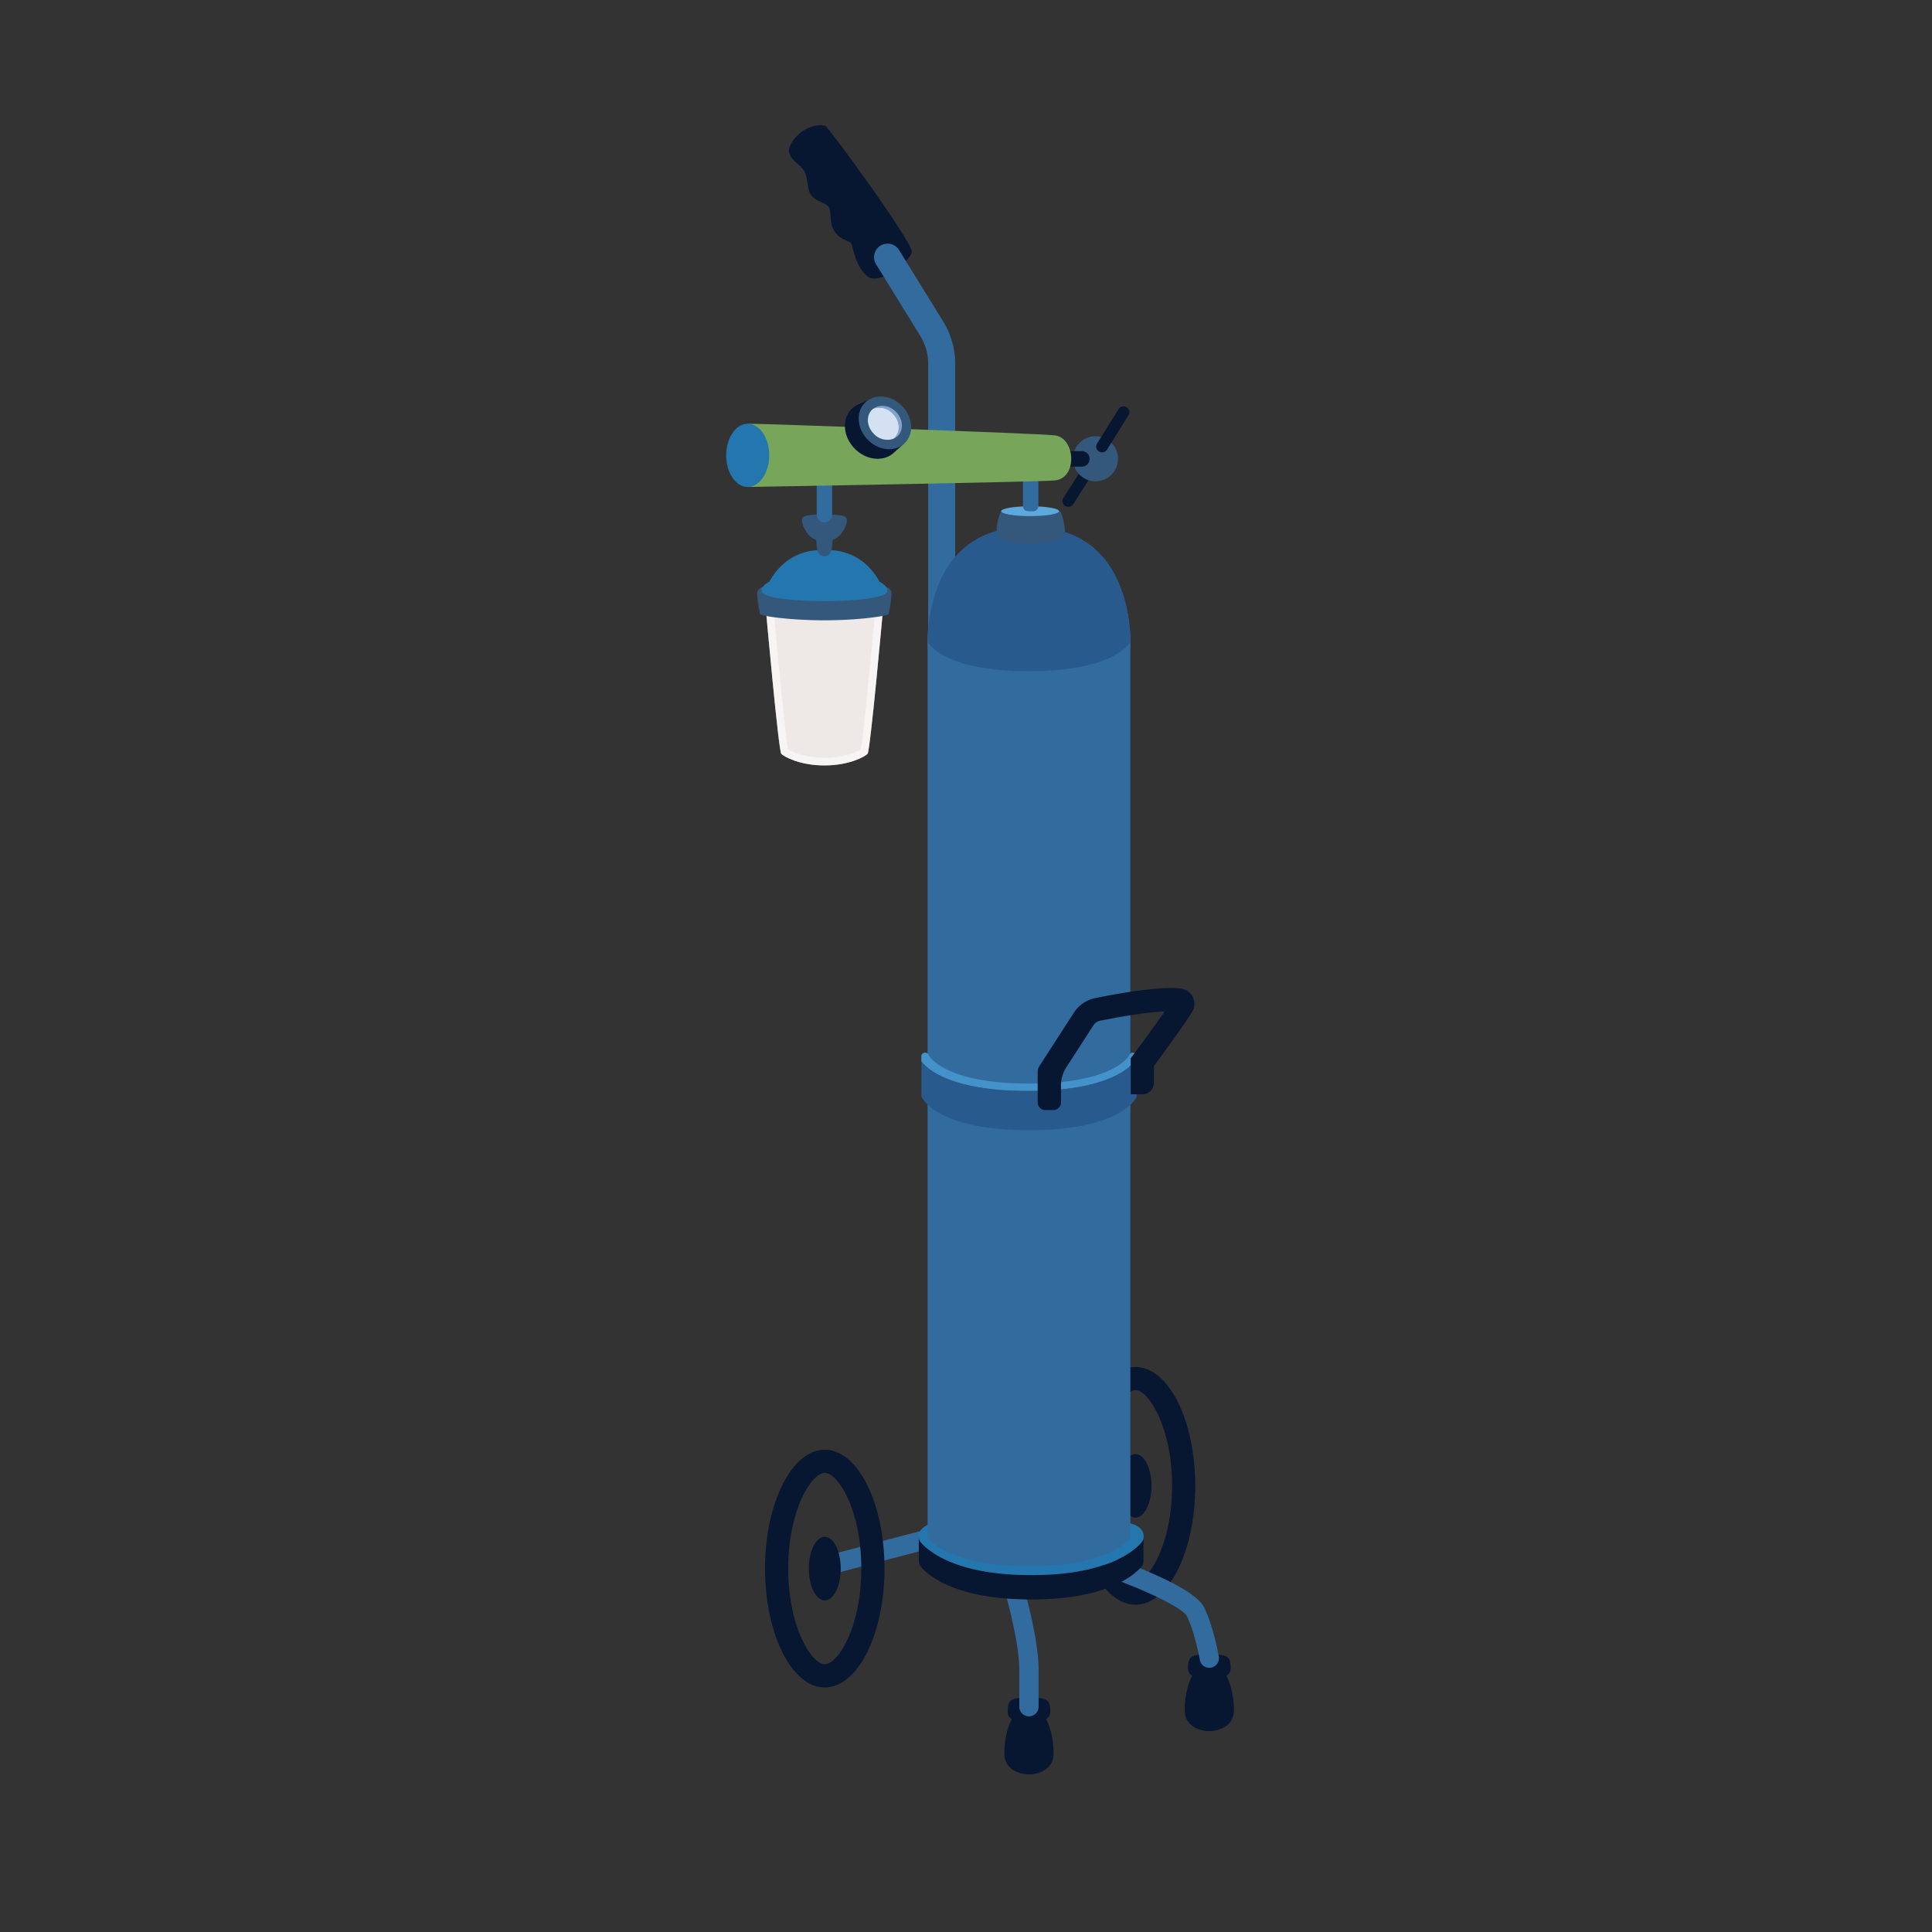 <svg id="Layer_1" data-name="Layer 1" xmlns="http://www.w3.org/2000/svg" viewBox="0 0 1000 1000"><rect x="0" y="0" width="1000" height="1000" fill="#333333" stroke="none"/><defs><style>.cls-1{fill:#071631;}.cls-2{fill:#33587b;}.cls-3{fill:#eee8e7;}.cls-4{fill:#fff;opacity:0.5;}.cls-5{fill:#2477ae;}.cls-6{fill:#326b9e;}.cls-7{fill:#295a8e;}.cls-8{fill:#5da9dd;}.cls-9{fill:#77a559;}.cls-10{fill:#81a2ca;}.cls-11{fill:#d4e1f3;}.cls-12{fill:#4492ca;}</style></defs><path class="cls-1" d="M541.44,889.86a6.82,6.82,0,0,0,1.57-1.53c.83-1.07.83-4.44,0-6.73s-3.88-2.91-10.42-2.91-9.58.61-10.41,2.91-.83,5.66,0,6.73a6.91,6.91,0,0,0,1.56,1.53s-3.88,6.58-3.88,17.6,12.73,11,12.73,11,12.74,0,12.74-11S541.44,889.86,541.44,889.86Z"/><path class="cls-1" d="M552.94,262.33a3,3,0,0,1-1.63-.48,3,3,0,0,1-.88-4.15c.05-.08,5.59-8.61,9.75-15.3a3,3,0,1,1,5.09,3.17c-4.19,6.73-9.76,15.31-9.81,15.4A3,3,0,0,1,552.94,262.33Z"/><circle class="cls-2" cx="567.03" cy="237.45" r="11.67"/><path class="cls-1" d="M560,241.52H544.29a4,4,0,0,1,0-8H560a4,4,0,0,1,0,8Z"/><path class="cls-3" d="M426.72,315.89H396.45s6.52,72.86,7.94,74.31,9.47,6,22.33,6,20.91-4.54,22.33-6S457,315.89,457,315.89Z"/><path class="cls-4" d="M452.62,319.89c-2.26,25-5.77,61.05-7.06,67.95-2.14,1.32-8.72,4.36-18.84,4.36s-16.75-3.06-18.84-4.35c-1.28-6.87-4.79-43-7.06-68h51.8m4.38-4H396.45s6.52,72.86,7.94,74.31,9.47,6,22.33,6,20.91-4.54,22.33-6S457,315.89,457,315.89Z"/><path class="cls-2" d="M461.33,306.24a3.6,3.6,0,0,0-2.64-2.36l-32,4.65-32-4.65a3.6,3.6,0,0,0-2.65,2.36c-.53,1.94,1.06,10.24,1.33,11.48s16.33,3.35,33.28,3.35,33-2.12,33.29-3.35S461.86,308.18,461.33,306.24Z"/><path class="cls-5" d="M455.28,301.12c-10.46-18.9-28.56-16.25-28.56-16.25s-18.09-2.65-28.56,16.25c-.57.35-4.47,2.34-3.93,4.94,1.06,5.12,32.49,5.12,32.49,5.12s31.44,0,32.5-5.12C459.75,303.46,455.86,301.47,455.28,301.12Z"/><path class="cls-2" d="M438.22,268.37c-.67-2.14-7.48-2.05-10.29-1.92-.81,0-1.61,0-2.41,0-2.81-.13-9.63-.22-10.3,1.92-.84,2.69,2.66,9.77,7.08,10.95.84.67-.76,8.59,4.42,8.59s3.58-7.92,4.42-8.59C435.57,278.14,439.06,271.06,438.22,268.37Z"/><path class="cls-6" d="M426.72,270.39a4,4,0,0,1-4-4V244a4,4,0,1,1,8,0v22.41A4,4,0,0,1,426.72,270.39Z"/><rect class="cls-6" x="424.22" y="784.87" width="163.61" height="10" transform="translate(-183.97 154.37) rotate(-14.71)"/><path class="cls-1" d="M634.79,867.45a6.91,6.91,0,0,0,1.56-1.53c.83-1.07.83-4.44,0-6.74s-3.88-2.9-10.41-2.9-9.59.61-10.42,2.9-.83,5.67,0,6.74a6.82,6.82,0,0,0,1.57,1.53s-3.89,6.58-3.89,17.6,12.74,11,12.74,11,12.73,0,12.73-11S634.79,867.45,634.79,867.45Z"/><path class="cls-6" d="M532.59,888.38a5,5,0,0,1-5-5V864.3c0-15.2-7.68-41.37-7.76-41.64a5,5,0,0,1,9.59-2.83c.33,1.13,8.16,27.84,8.16,44.47v19.09A5,5,0,0,1,532.59,888.38Z"/><path class="cls-1" d="M587.74,707.56c-17.07,0-30.91,27.55-30.91,61.52s13.84,61.53,30.91,61.53,30.92-27.55,30.92-61.53S604.82,707.56,587.74,707.56Zm0,111.05c-6.67,0-18.92-18.8-18.92-49.53s12.25-49.52,18.92-49.52,18.92,18.8,18.92,49.52S594.41,818.61,587.74,818.61Z"/><path class="cls-6" d="M625.93,863.26a5,5,0,0,1-4.92-4.13c0-.15-2.61-14.73-6.79-22.77-2.2-4.24-22.21-13.63-39.52-19.74a5,5,0,1,1,3.33-9.43c9.28,3.28,40,14.73,45.06,24.56,4.89,9.41,7.65,25,7.77,25.65a5,5,0,0,1-4.06,5.78A4.33,4.33,0,0,1,625.93,863.26Z"/><ellipse class="cls-1" cx="587.74" cy="769.08" rx="8.26" ry="16.44"/><path class="cls-1" d="M534,815.25a.57.57,0,0,1-.28-.08.54.54,0,0,1-.28.08c-38.91,0-53-12.54-56.76-16.87a4.47,4.47,0,0,1-1.1-2.91v12.62a4.45,4.45,0,0,0,1.1,2.91c3.72,4.33,17.85,16.87,56.76,16.87a.46.46,0,0,0,.28-.08.48.48,0,0,0,.28.08c38.91,0,53-12.54,56.76-16.87a4.41,4.41,0,0,0,1.11-2.91V795.47a4.43,4.43,0,0,1-1.11,2.91C587.08,802.71,573,815.25,534,815.25Z"/><path class="cls-5" d="M584.06,788.15l-50,13s-.11,1-.28,2.64c-.16-1.64-.28-2.64-.28-2.64l-50-13c-1.24.36-7.85,1.8-7.85,6.85v.47a4.47,4.47,0,0,0,1.1,2.91c3.72,4.33,17.85,16.87,56.76,16.87a.54.54,0,0,0,.28-.08.57.57,0,0,0,.28.08c38.91,0,53-12.54,56.76-16.87a4.43,4.43,0,0,0,1.11-2.91V795C591.91,790,585.3,788.51,584.06,788.15Z"/><path class="cls-1" d="M427.09,65.07c-10.25-2-19.58,8.88-18.67,13.66s6.37,6.38,8.2,10.48.91,9.1,3.64,12.29,8,3.41,9.1,6.37-.45,8.65,3.42,13,7.28,3.41,8,5.46,2.27,12.3,8.42,16.85,22.08-8,22.77-12.75S428.57,65.37,427.09,65.07Z"/><path class="cls-6" d="M487.41,364.32a7,7,0,0,1-7-7V188.24a27.44,27.44,0,0,0-4.11-14.45l-22.85-37a7,7,0,0,1,11.91-7.36l22.85,37a41.48,41.48,0,0,1,6.19,21.81V357.32A7,7,0,0,1,487.41,364.32Z"/><path class="cls-6" d="M532.59,272.79c-56.79,0-52.47,63.64-52.47,63.64V795.84s9.23,14.81,52.47,14.81,52.48-14.81,52.48-14.81V336.43S589.39,272.79,532.59,272.79Z"/><path class="cls-7" d="M533.48,272.79c-.31,0-.58,0-.88,0s-.57,0-.87,0c-46.91,0-51.42,44.85-51.67,59.24,0,.09,7.23,15.39,52.54,15.39s52.52-15.3,52.54-15.39C584.9,317.64,580.38,272.79,533.48,272.79Z"/><path class="cls-1" d="M426.9,750.38c-17.07,0-30.91,27.55-30.91,61.53s13.84,61.52,30.91,61.52,30.91-27.55,30.91-61.52S444,750.38,426.9,750.38Zm0,111c-6.67,0-18.92-18.8-18.92-49.52s12.25-49.53,18.92-49.53,18.92,18.8,18.92,49.53S433.57,861.43,426.9,861.43Z"/><ellipse class="cls-1" cx="426.9" cy="811.91" rx="8.26" ry="16.44"/><path class="cls-2" d="M548.74,264.59l-15.26,1.73-15.25-1.73c-1.79,2.87-3.1,10.85-2.12,13s11.45,4.07,17.37,4.07,16.4-1.95,17.38-4.07S550.53,267.46,548.74,264.59Z"/><ellipse class="cls-8" cx="533.2" cy="264.59" rx="14.98" ry="2.55"/><path class="cls-6" d="M529.48,244v17.89a2.72,2.72,0,0,0,2.72,2.72h2.56a2.72,2.72,0,0,0,2.72-2.72V244Z"/><path class="cls-9" d="M387,219.31c9.79,0,152.24,5.19,158.13,5.95,11.55.39,13,22.29.85,23.41-7.2.79-159,3.38-159,3.38"/><path class="cls-5" d="M398.16,235.68c0,9-5,16.37-11.14,16.37s-11.14-7.33-11.14-16.37,5-16.37,11.14-16.37S398.16,226.64,398.16,235.68Z"/><path class="cls-1" d="M463,234l4.77-4.24a17.12,17.12,0,0,0-1.49-2.35,16.53,16.53,0,0,0-4.81-13.86,17.49,17.49,0,0,0-8.44-4.87c-1.13-1.59-1.86-2.6-1.86-2.6s-2.7,1.36-5.5,2.73a11.47,11.47,0,0,0-3.19,1.54l-.06,0h0a12,12,0,0,0-1.49,1.2c-5.29,5.14-4.66,14.36,1.4,20.59,5.68,5.85,14.13,7,19.52,2.85h0l0,0a11.14,11.14,0,0,0,1-.85A1.79,1.79,0,0,0,463,234Z"/><path class="cls-2" d="M468.26,229.39c-4.94,4.79-13.52,4-19.17-1.84s-6.23-14.41-1.3-19.21,13.51-4,19.17,1.84S473.19,224.59,468.26,229.39Z"/><path class="cls-10" d="M463.81,213.24c-3.41-3.51-8.45-4.18-11.71-1.74a9.51,9.51,0,0,1,10.08,2.65c3.67,3.77,4,9.34.85,12.45a7.61,7.61,0,0,1-.72.55,7.12,7.12,0,0,0,2.35-1.46C467.85,222.58,467.48,217,463.81,213.24Z"/><path class="cls-11" d="M462.18,214.15a9.51,9.51,0,0,0-10.08-2.65,7.38,7.38,0,0,0-.71.54c-3.2,3.11-2.82,8.69.84,12.45a9.53,9.53,0,0,0,10.08,2.66,7.61,7.61,0,0,0,.72-.55C466.22,223.49,465.85,217.92,462.18,214.15Z"/><path class="cls-1" d="M570.42,234.13a3,3,0,0,1-2.54-4.59l4.89-7.86c4.17-6.7,5.88-9.44,6.26-10a3,3,0,1,1,5,3.36c-.34.5-2.65,4.21-6.14,9.82l-4.9,7.87A3,3,0,0,1,570.42,234.13Z"/><path class="cls-12" d="M532,564.68c46.71,0,55.38-15.57,55.7-16.19a2.31,2.31,0,0,1,.61-.8v-.51a2,2,0,0,0-3.91-.83c-.3.55-8.36,14.51-51.8,14.51s-51.5-14-51.8-14.51a2,2,0,0,0-3.91.83v2.21C479.45,552.82,491.23,564.68,532,564.68Z"/><path class="cls-7" d="M477,567.7c0,.18,7.17,17.28,55.65,17.28s55.61-17.1,55.65-17.28a1.91,1.91,0,0,0,.06-.48V547.69a2.31,2.31,0,0,0-.61.8c-.32.62-9,16.19-55.7,16.19-40.77,0-52.55-11.86-55.11-15.29v17.83A1.91,1.91,0,0,0,477,567.7Z"/><path class="cls-1" d="M545.16,574.57H541.1a4,4,0,0,1-4-4V554.79a5.59,5.59,0,0,1,.89-3l17.84-27.6A17.25,17.25,0,0,1,567,516.59c11.57-2.35,32.42-6.08,43.57-5a8.42,8.42,0,0,1,5.87,3,8,8,0,0,1,.59,9.19c-4,6.58-15.93,22.77-19.78,28v8.63a6,6,0,0,1-6,6h-6V547.77l1.19-1.59c.13-.17,10.12-13.57,16.43-22.7-8,.38-19.76,2.08-33.48,4.86a5.33,5.33,0,0,0-3.41,2.33l-14.05,21.74a17.27,17.27,0,0,0-2.76,9.36v8.83A4,4,0,0,1,545.16,574.57Z"/></svg>